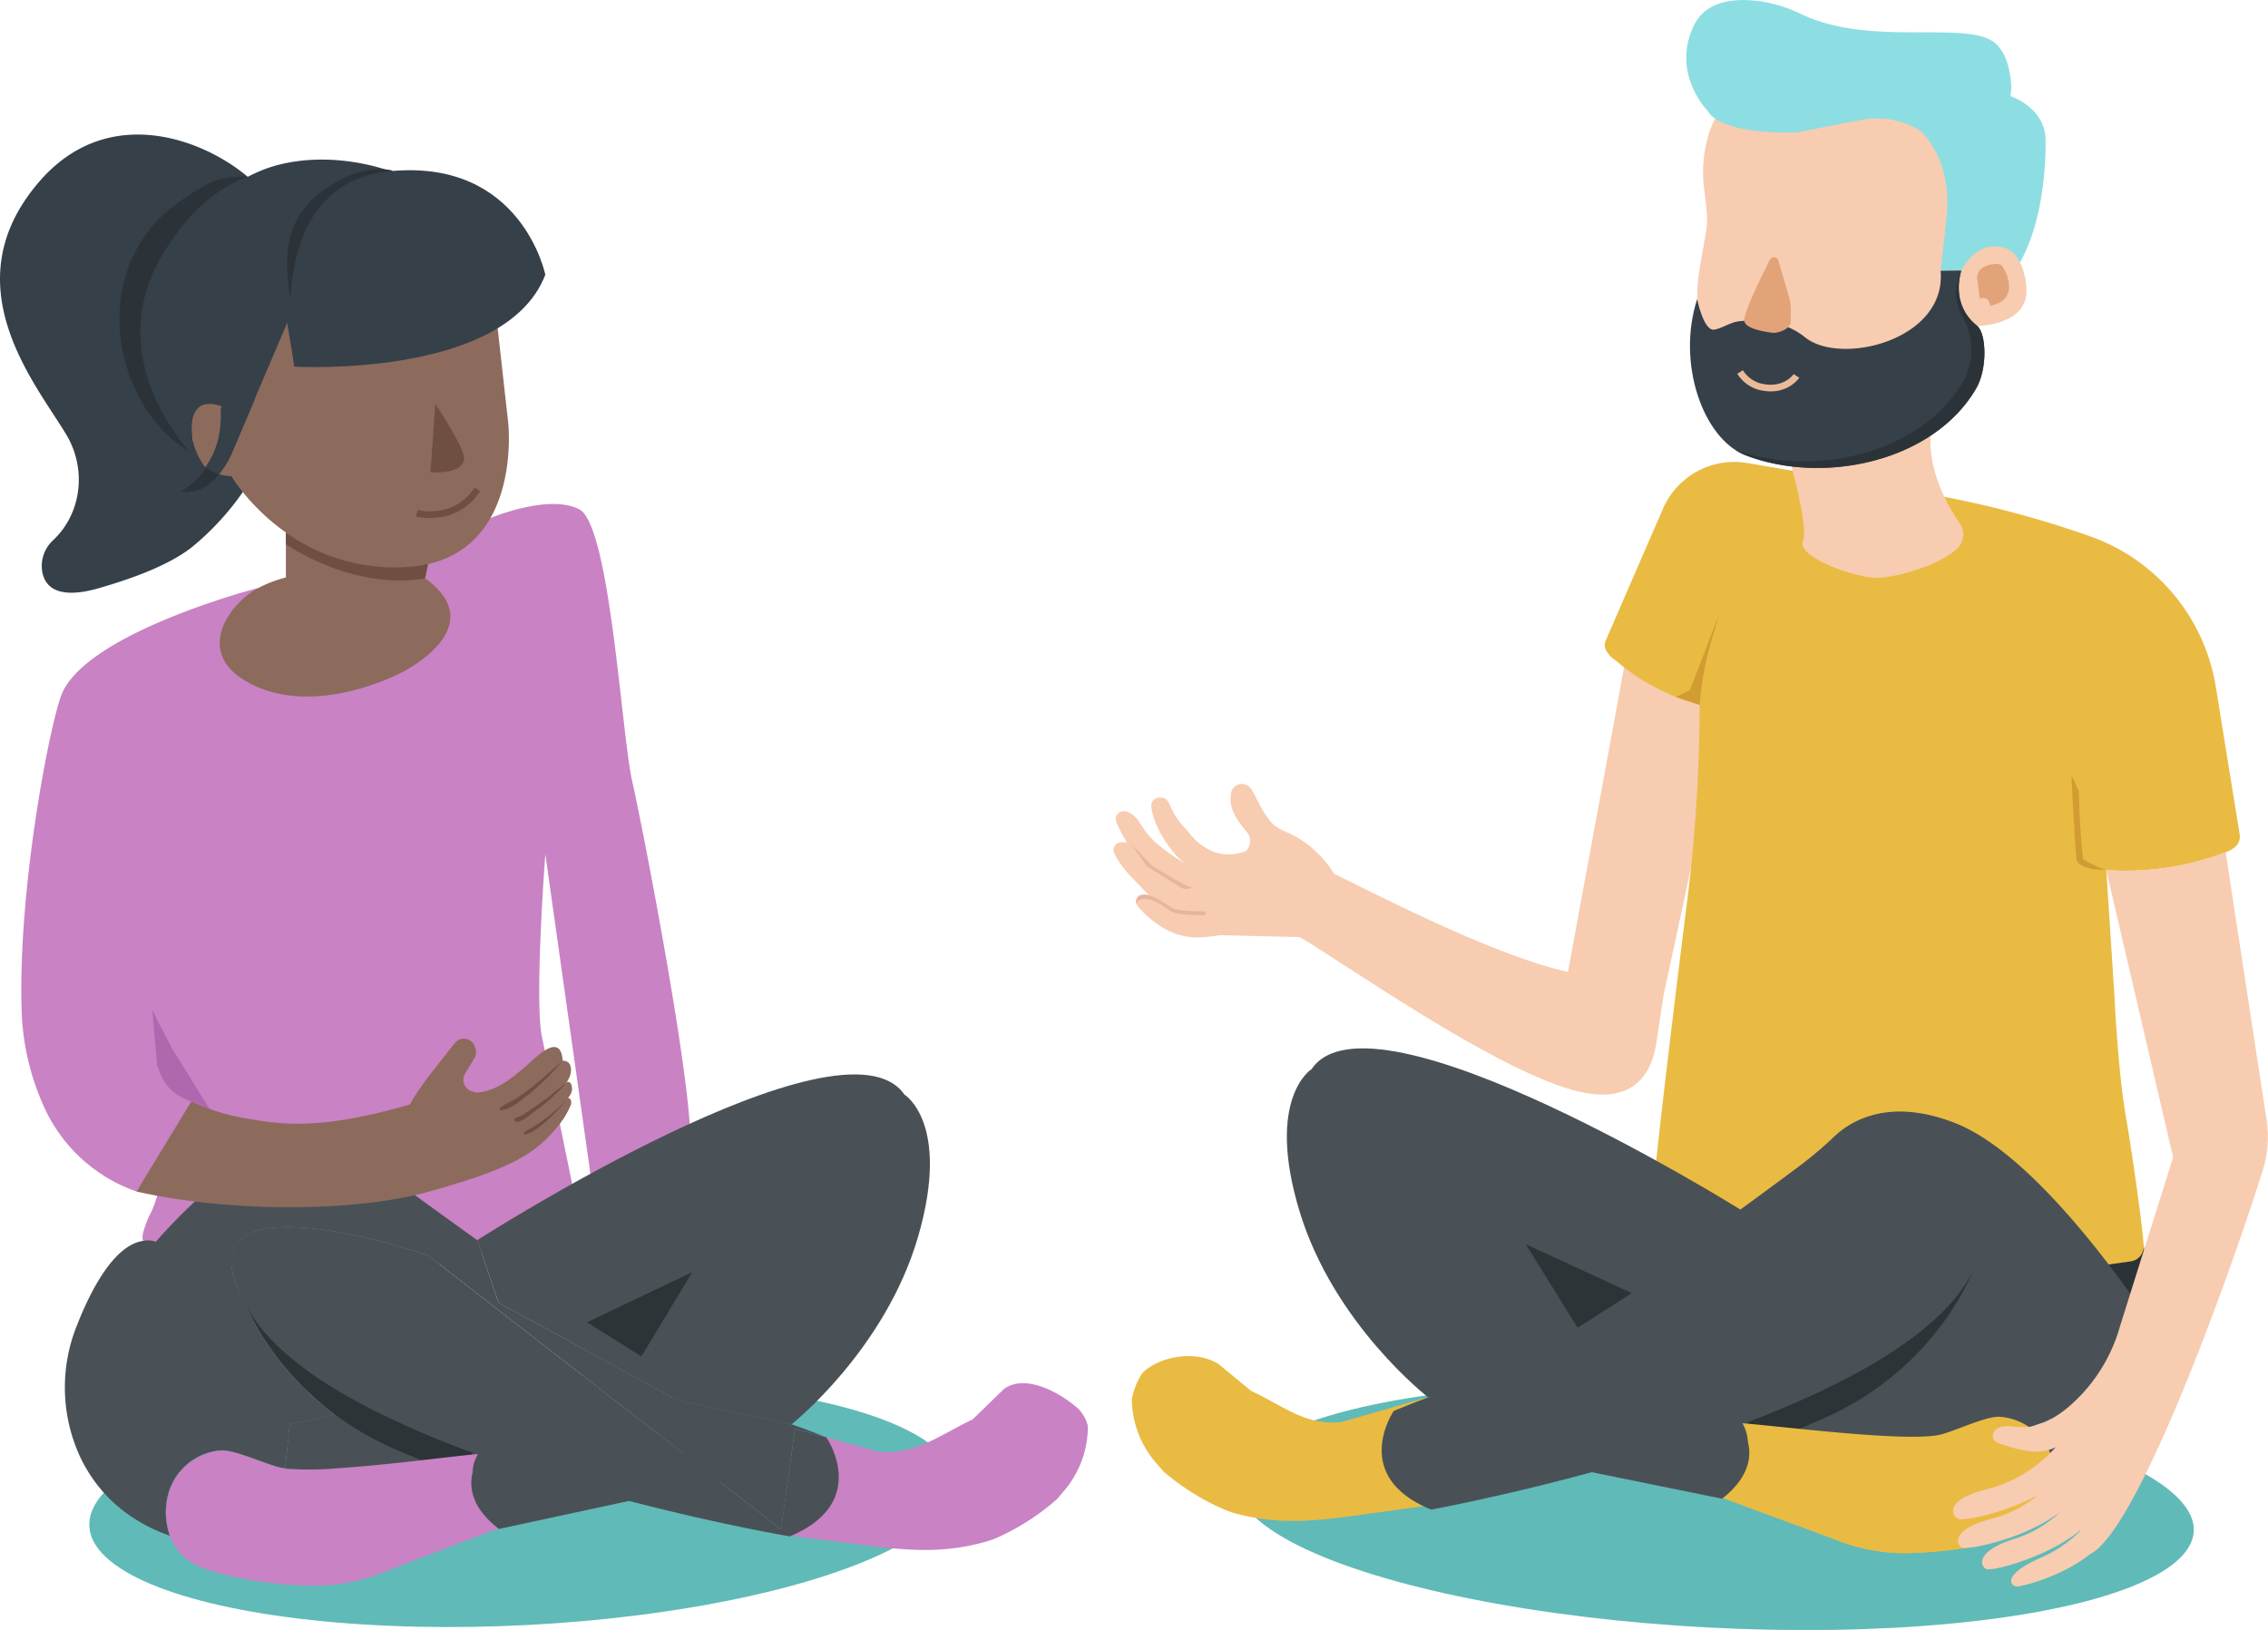 <svg xmlns="http://www.w3.org/2000/svg" viewBox="0 0 579.12 416.26"><defs><style>.cls-1{fill:#f7ccb0;}.cls-2{fill:#60bab8;}.cls-3{fill:#eabb42;}.cls-4{fill:#495156;}.cls-5{fill:#2c3338;}.cls-6{fill:#388ab2;}.cls-7{fill:#3588a8;}.cls-8{fill:#6cbde5;}.cls-9{fill:#e0ad3b;}.cls-10{fill:#d19d33;}.cls-11{fill:#8ddee2;}.cls-12{fill:#364049;}.cls-13,.cls-22,.cls-24{fill:none;stroke-miterlimit:10;}.cls-13{stroke:#ebbb99;}.cls-13,.cls-22{stroke-width:1.7px;}.cls-14{fill:#e2a379;}.cls-15{fill:#2d3438;}.cls-16{fill:#89aacc;}.cls-17{fill:#ebbb99;}.cls-18{fill:#c982c4;}.cls-19{fill:#73bc92;}.cls-20{fill:#8c6b5d;}.cls-21{fill:#704f43;}.cls-22,.cls-24{stroke:#704f43;}.cls-23{fill:#af68ae;}.cls-25{fill:#e5b69c;}</style></defs><title>Asset 1</title><g id="Layer_2" data-name="Layer 2"><g id="Layer_1-2" data-name="Layer 1"><path class="cls-1" d="M331.68,239.19c12.84,7.62,48.82,33.11,69.56,39.08,13.76,4,20.17-1.83,21.71-12l1.83-12.09v-.05c5.46-24.93,16.27-76.29,16.27-76.29l-25.67-11.14-3.49,19.05-11.52,62.47c-20.45-4.47-55.57-23.29-60.2-25.28"/><ellipse class="cls-2" cx="133.21" cy="384.05" rx="110.58" ry="30.99" transform="translate(-19.82 7.46) rotate(-2.99)"/><ellipse class="cls-2" cx="437.96" cy="384.66" rx="30.99" ry="122.34" transform="translate(31.01 801.99) rotate(-87.01)"/><path class="cls-3" d="M289,357.22h0a25.36,25.36,0,0,0,6.25,16.45l1.89,2.16a61,61,0,0,0,15.12,9.52,22.67,22.67,0,0,0,2.68,1c12.24,3.42,22,1.95,34.59.22l18.3-2.51-4-27-21.47,6.15-.21,0c-9.15.73-14.37-4.17-22.69-8l-8.09-6.68c-5.13-3.61-14.14-2.55-19,1.48C290.67,351.45,289.42,355.25,289,357.22Z"/><path class="cls-3" d="M446,364.22s32.66,8,52.89,2.07a31.91,31.91,0,0,1,11.9-1.39A14.89,14.89,0,0,1,524.13,377c1.46,7.72-3.51,12.93-8.78,14.85-9.57,3.48-19.91,4.53-27.37,4.78A47.36,47.36,0,0,1,470,393.7l-31.16-11.51Z"/><polygon class="cls-4" points="439.53 365.53 496.64 387.24 492.78 355.39 444.8 345.82 439.53 365.53"/><polygon class="cls-5" points="547.38 318.11 550.65 343.22 534.87 340.53 520.68 324.7 547.38 318.11"/><path class="cls-6" d="M527.89,244.1"/><path class="cls-6" d="M415,277"/><path class="cls-6" d="M419.84,274.56"/><path class="cls-7" d="M529.07,209.52"/><path class="cls-7" d="M517.08,326.39"/><path class="cls-8" d="M474.52,174.77"/><path class="cls-3" d="M544.07,322.13a3.85,3.85,0,0,0,3.31-4c-.22-4.37-2.92-23.59-4.52-32.8-2.08-12-2.92-30.51-2.92-30.51l-2.12-32.88-.09.27a71.56,71.56,0,0,0,30.65-4.56h0c2.46-.94,3.86-2.41,3.49-4.67l-6.08-37.59a49.06,49.06,0,0,0-32.14-38.44h0a257.48,257.48,0,0,0-42.28-11l-45.22-7.7a19.82,19.82,0,0,0-13.36,2.45h0a19.82,19.82,0,0,0-8.14,9.17L410,163.62c-.68,1.56.12,2.87,1.45,4.2l2,1.6A54.65,54.65,0,0,0,434,180h0a406.79,406.79,0,0,1-3.06,49.06c-3.56,28.4-7.84,63.44-9.1,78.32,0,0-.61,7.74,21.92,13.07,9.65,2.28,19.33,4.42,29.08,5.91a138.48,138.48,0,0,0,40.27.15Z"/><path class="cls-9" d="M432.79,120.71"/><path class="cls-9" d="M434,180"/><path class="cls-10" d="M434,180a80,80,0,0,1,3.18-16.92l1.92-6.56-7.57,19.68L427.92,178Z"/><line class="cls-10" x1="428.86" y1="178.36" x2="433.52" y2="179.87"/><path class="cls-10" d="M534.43,222"/><path class="cls-1" d="M499.56,140.28a5,5,0,0,0,.85-6.67c-3-4.27-8.49-13.73-7.33-23.78,1.58-13.62-37.15,3.8-37.15,3.8s6.09,20.57,4.44,24.55,13.21,9.46,19,9.39C483.78,147.52,494.54,144.69,499.56,140.28Z"/><path class="cls-1" d="M447.43,23.69c-10.76.9-13,15.07-12.49,22.46.23,3.49,1.37,9,.78,12.45l-1.6,9.28A47.49,47.49,0,0,0,434.58,87c2.5,10.45,9.32,23,27.61,23.17,31.34.25,42.66-26.92,42.66-26.92s12.11-.07,12.58-8.45a15.25,15.25,0,0,0-.61-5,11.43,11.43,0,0,0-1.76-4l-3.43-26.7L494.29,24.34Z"/><path class="cls-8" d="M510,64.65l-.63.33v0C509.54,64.85,509.75,64.74,510,64.65Z"/><path class="cls-11" d="M436,28.26s-9.35-9.53-3.5-21.69c3-6.32,10.14-7,16-6.36a35.11,35.11,0,0,1,11.29,3.32c18.47,9,44.52.85,50.45,8.28a12,12,0,0,1,2.59,5.31c1.26,5,.5,7.42.5,7.42s8.87,2.84,9,11.19c.09,7.24-.86,21.26-6.57,31.33-1.31-2.51-2.59-4.24-7.16-4.07-4.87.18-7.75,6.06-7.75,6.06l-5.31.06,1.53-13.93a30.94,30.94,0,0,0-1.78-14.25c-.86-2.29-3.6-6.64-4.81-7.43a21.09,21.09,0,0,0-15.56-2.83l-16,3.14S439.78,34.78,436,28.26Z"/><path class="cls-12" d="M433.36,76.41s1.58,7.91,4.22,7.79c1.5-.06,4.34-1.91,6.32-2.14,6-.68,12.38.27,17,4.08,8.9,7.31,36.17.88,34.63-17l5.31-.06s-3.18,8.48,4,14.21c2.36,1.89,2.7,10.85-.25,15.94-10.78,18.56-38.74,24.73-58.79,17.08C434.85,112.11,428.06,92.71,433.36,76.41Z"/><path class="cls-5" d="M504.59,99.21c-10.78,18.55-38.73,24.72-58.77,17.08a14.3,14.3,0,0,1-2.77-1.43c20,7.28,47.47,1,58.13-17.31a16.36,16.36,0,0,0,.25-16c-3.36-5.71-1.61-9.64-.56-12.55h0s-3.17,8.49,4,14.2C507.21,85.15,507.55,94.12,504.59,99.21Z"/><path class="cls-13" d="M458.72,96s-2.94,4.43-9.52,2.7A8.65,8.65,0,0,1,444.32,95"/><path class="cls-14" d="M454.09,66.57a1.16,1.16,0,0,0-2.16-.21c-2.28,4.48-6.64,13.36-6.53,15.52.09,1.84,4.13,2.71,7.1,3.1,1.64.22,4.78-1.11,4.76-2.76l0-3.39a11.36,11.36,0,0,0-.51-3.22Z"/><path class="cls-14" d="M504.88,71.3a3,3,0,0,1,1.29-2.85c1.25-.85,4.29-1.7,5.17-.37,1.94,2.95,3.45,8.8-3.17,10,0,0-.16-2.68-2.65-1.82Z"/><path class="cls-10" d="M534.43,222c-.6-.23-3.94-.68-4.23-2.55-.23-1.5-1.27-19.91-1.26-21.52l1.92,4.12c0,6.28.86,16.11,1,17.15.09.59,4.58,2.56,5.86,3Z"/><path class="cls-4" d="M463,358.58"/><path class="cls-4" d="M372,366.26"/><path class="cls-4" d="M550.65,343.22a10.09,10.09,0,0,0-1.7-5.58c-6.17-9.28-29.46-42.78-49.52-50.75-17.11-6.8-26.94-.53-31,3.3a99.07,99.07,0,0,1-9,7.62c-72.41,54.06-88,56.92-94.74,59.09-2.69.87-8.81,3.43-8.81,3.43s-11.35,16.67,9.55,25.18l102.63-36,7.78,10.27,20.77,27.42C546.77,388.82,550.66,354.08,550.65,343.22Z"/><path class="cls-4" d="M444.36,308.88s-94-58.73-109.44-35.86c0,0-11.86,7.31-3.11,36.26s32.91,47.61,32.91,47.61l29.1-6.54,45.29-25.43Z"/><path class="cls-15" d="M449.42,369.29l15.76-6.86A75,75,0,0,0,499.41,333a61.05,61.05,0,0,0,7.79-19.07h0l-13.85-8.39-54,44.6Z"/><polygon class="cls-15" points="389.59 317.75 416.66 330.23 402.84 339.09 389.59 317.75"/><path class="cls-4" d="M365.46,385.51s115.22-20.94,137.32-59.06S457,312.67,457,312.67Z"/><path class="cls-4" d="M439.74,382.74l-62-12.61L412,356.34l31.67,6.76S452.57,372.67,439.74,382.74Z"/><path class="cls-3" d="M470,393.7A47.36,47.36,0,0,0,488,396.61c7.46-.24,17.8-1.3,27.37-4.78,5.27-1.92,11-7.94,9-18a15.15,15.15,0,0,0-13.6-12c-3.28-.3-10.18,3.06-14.86,4.43-7.9,2.31-42-2.15-51-2.78h0a9.71,9.71,0,0,1,1.37,4.54l3.17,3"/><path class="cls-16" d="M447.84,414.32"/><path class="cls-17" d="M176.29,303.49s2.76,37.29-6.1,58.48c-3.22,7.69-11.7,12-19.59,9.35-1.92-.66-3.3-1.57-3.3-2.85,0-4.24,6-50.33,3.44-68.71s25.4-5.66,25.4-5.66Z"/><path class="cls-12" d="M49.26,113.53c-.38-4.49-1.94-10.64-4-17.26L66.81,48.64C57.83,38.17,29.57,23.7,10,46.42-12.63,72.67,9.16,98,16.93,111c5.29,8.83,3.9,20.2-3.41,27a8.93,8.93,0,0,0-2.69,8.24c.76,3.66,4,7,14.59,3.92,6.85-2,17.39-5.44,23.77-10.58a69.32,69.32,0,0,0,17.62-21.95v-69"/><path class="cls-12" d="M67.81,46.42l-1,2.22C72,54.65,73.14,57.29,67.81,46.42Z"/><path class="cls-18" d="M138.25,264.13c-1.7-10.74,1-46,1-46l11.5,81.58s23.71,6.22,25.4-5.66-11.88-82-14.7-94.44-5.66-65.55-13.57-69.56-22.68,2.27-22.68,2.27L52.88,169.13l-11.33,16.4v14.14l-5,47.33,10,11.72c0,24-5.87,47.21-8.07,51.07-.66,1.16-3,6.7-1.72,7.12C91.44,335.15,138,318,146.58,309.06a2,2,0,0,0,.52-1.83Z"/><path class="cls-18" d="M65.86,150.17s-44.67,11.56-50.33,27.7c-3.24,9.26-11,49.93-10,80.53a64.57,64.57,0,0,0,6,24.9,40.46,40.46,0,0,0,22.27,20.59l1.08.42,21.71-33.76c.73,0-12.83-13.51-16.52-24.32"/><path class="cls-19" d="M38.2,236.42"/><path class="cls-20" d="M73,136v11.48a30.91,30.91,0,0,0-7.1,2.72c-7.74,4.23-15.4,15.9-4,23.2,17.18,11,40.72-1.7,40.72-1.7s23.33-11.45,5.94-24l.77-3.66Z"/><path class="cls-20" d="M103.76,144.81c-30,1.7-44.67-23.19-44.67-23.19a12.83,12.83,0,0,1-3.12-.53,22.26,22.26,0,0,0,3.31-5.48l5.82-13.71-8.77,2.51c.37,6.87-1.51,11.74-3.75,15.06-2.39-1.75-4.26-4.92-3-10.72,1.34-6,4.26-6.35,7-5L53.42,81.48,73,70.16l54,13L129.77,108S133.74,143.12,103.76,144.81Z"/><path class="cls-21" d="M108.5,147.7l.78-3.65s0,0,0,0a33.05,33.05,0,0,1-5.5.76A47.65,47.65,0,0,1,73,136v3S90,150.9,108.5,147.7Z"/><path class="cls-12" d="M73.33,82.46,75.2,93.63,99.66,43.72S86,38.37,71.28,42.05c-10.93,2.73-22.46,12-29.45,24C28.55,89,43.76,110.5,50,117.57c1.47,1.66,2.42,1.82,2.42,1.82l-.28-.4a18.2,18.2,0,0,1-3-6.9h0l7.38-8.34c.39,7.28-1.73,12.32-4.14,15.64a17.86,17.86,0,0,1-6.07,5.43l.45.06a9.08,9.08,0,0,0,7.8-2.73,20.7,20.7,0,0,0,4.91-7.2Z"/><path class="cls-5" d="M56,121.09a17,17,0,0,1-1.61,1.71,9,9,0,0,1-7.8,2.73l-.44-.05a17.86,17.86,0,0,0,6.07-5.43,6.89,6.89,0,0,0,.39-.58A10.46,10.46,0,0,0,56,121.09Z"/><path class="cls-5" d="M48.46,115.55c-6.63-7.84-20.07-27.84-7.35-49.81,5.75-9.92,13.1-17.36,22.14-20.58-6.77-.45-10.37,1.4-17.4,6.3C30.53,62.13,27.24,81.05,33.4,96.78,38.18,109,45.11,113,48.46,115.55Z"/><path class="cls-5" d="M74.76,82.46C74.4,68.43,77.52,46.2,100.3,44c0,0,.6-.63-2.26-.75a21.45,21.45,0,0,0-10.57,2.36c-6.25,3.19-11.55,7.62-13.4,15.12-2,8,.54,16.17.68,21.72h0"/><path class="cls-21" d="M111.15,103.11s7.35,11.06,7.35,13.85c0,4.39-8.58,3.64-8.58,3.64Z"/><path class="cls-22" d="M106.42,131.07s9.76,2.62,15.48-6.1"/><path class="cls-12" d="M139.24,70.16s-6-29.69-39.59-26.44S75.2,93.63,75.2,93.63,129.06,96.74,139.24,70.16Z"/><path class="cls-20" d="M49.19,112.08s-2.32-11.63,7.38-8.34L50.4,115.27Z"/><path class="cls-23" d="M57.29,284"/><path class="cls-23" d="M48.88,281.31c-5.33-2-7.21-4.55-8.68-9.08h0l-.11-.47L38.88,258l4.49,8.67a25.83,25.83,0,0,0,1.53,2.63l8.66,14"/><path class="cls-17" d="M148.07,357.45"/><path class="cls-18" d="M277.78,364.17a25.36,25.36,0,0,1-6.05,16.52l-1.86,2.19a60.87,60.87,0,0,1-15,9.7,22.51,22.51,0,0,1-2.66,1c-12.21,3.57-22,2.21-34.59.63l-15.75-2-.29,0-.28,0-1.23-.15h0l-.74-.09v0l.05-.37.12-.94L203,364.9l8,2.17h0l13.58,3.71.21,0c9.16.63,15.31-4.34,23.59-8.31l8-7.77c5.09-3.67,13.1.28,18,4.25A9.32,9.32,0,0,1,277.78,364.17Z"/><path class="cls-18" d="M128.24,389.9l-1,.4-30,11.48a47.15,47.15,0,0,1-17.9,3.12c-7.46-.15-17.81-1.09-27.42-4.45l-.44-.16c-.43-.17-.86-.36-1.29-.58,0,0,0,0,0,0a13.28,13.28,0,0,1-6.78-7.46c-.06-.16-.11-.33-.16-.5l0-.09a13.22,13.22,0,0,1-.24-6,14.9,14.9,0,0,1,13.23-12.24,31.8,31.8,0,0,1,11.91,1.26,47,47,0,0,0,4.64,1,71.09,71.09,0,0,0,11.84.94,148.9,148.9,0,0,0,26-2.48c4.52-.81,7.93-1.59,9.47-2l.9-.22.36.88.25.61.71,1.76Z"/><polygon class="cls-4" points="127.4 373.26 127.21 373.33 122.28 375.27 120.7 375.9 120.69 375.9 117.56 377.13 70.56 395.64 72.73 375.74 72.81 375.05 74.04 363.75 85.62 361.3 94.06 359.51 97.86 358.7 100.32 358.18 121.9 353.61 124.62 363.33 125.56 366.69 126.53 370.14 127.4 373.26"/><path class="cls-4" d="M104.08,382.58"/><path class="cls-4" d="M195.18,389.19"/><path class="cls-4" d="M127.35,332.65l-5.43-15.91c11.41,8.09,21.15,14.74,29.49,20.21,4.8,3.15,9.13,5.91,13,8.32,25.15,15.51,33.27,17.12,37.65,18.48l-29.17-6.2Z"/><path class="cls-4" d="M234.45,315.75c-8.4,29.06-32.34,48-32.34,48l-29.17-6.2-45.59-24.9-5.43-15.91,0-.07s93.34-59.83,109-37.15C230.91,279.52,242.86,286.69,234.45,315.75Z"/><path class="cls-4" d="M201.86,392.29l-.16.07-.41-.14-1.95-.66-30-10.12-37.22-12.55-6.52-2.2-2.27-.77-23-7.74-1.66-.56-.8,1.08-1.47,2-3.83,5.18L91,368l-5.18,7-1.25,1.69-14,19c-11.17.48-20.07-.87-27.15-3.38h0c-.06-.16-.11-.33-.16-.5l0-.09a17.42,17.42,0,0,1-.47-9.08,15.15,15.15,0,0,1,13.46-12.12c3.28-.34,10.22,2.94,14.91,4.26a13.9,13.9,0,0,0,1.72.33L74,363.75l11.58-2.45a72.89,72.89,0,0,1-18.48-19.85,66.37,66.37,0,0,1-4.39-8.18c-2.46-4.46-3.57-8-3.62-10.77a0,0,0,0,1,0,0h0c-.33-19.3,50.15-1.87,50.15-1.87l65.59,50.93,14.41,5.6-5.63,1.21,15.81,12.28L203,364.9l8,2.17h0S222.44,383.52,201.86,392.29Z"/><path class="cls-15" d="M127.4,357.89l-2.78,5.44-1.33,2.59-2.6,5.1-.24.46-.39.76-2.5,4.89-7-2.93-3-1.28-5.85-2.46a76.8,76.8,0,0,1-9.16-4.59,74.51,74.51,0,0,1-25.42-24.42,66.37,66.37,0,0,1-4.39-8.18,57.77,57.77,0,0,1-3.62-10.77,0,0,0,0,1,0,0h0l13.75-8.55Z"/><polygon class="cls-15" points="176.78 324.88 149.86 337.69 163.78 346.38 176.78 324.88"/><path class="cls-4" d="M201.7,392.36l-1.64-.29h0l-.73-.13c-5.62-1-20.56-3.92-38.67-8.62-10.47-2.72-22-6.05-33.41-10q-2.3-.78-4.59-1.61l-.66-.24-.3-.11-1-.35a241,241,0,0,1-24.3-10.33c-.79-.39-1.56-.78-2.33-1.18-13.67-7.08-24.82-15.28-30.36-24.58-.34-.57-.66-1.12-1-1.66-2.46-4.46-3.57-8-3.62-10.77a0,0,0,0,1,0,0c-.33-19.3,50.15-1.87,50.15-1.87l65.59,50.93,8.78,6.81,15.81,12.28,2.11,1.64Z"/><path class="cls-4" d="M210.89,367,203,364.9l-3.53,25.72-15.81-12.28-14.35,3.1-8.68,1.87-33.22,7.16-.21-.17c-6.92-5.39-7.44-10.7-6.49-14.4v0a12.89,12.89,0,0,1,1.92-4.16,8.86,8.86,0,0,1,.64-.84l3.27-.74,5.55-1.25,22.78-5.14,20,7.78L109.28,320.6s-50.48-17.43-50.15,1.87h0a0,0,0,0,0,0,0c0,2.77,1.16,6.31,3.62,10.77a66.37,66.37,0,0,0,4.39,8.18A72.89,72.89,0,0,0,85.62,361.3L74,363.75,72.81,375a13.9,13.9,0,0,1-1.72-.33c-4.69-1.32-11.63-4.6-14.91-4.26a15.15,15.15,0,0,0-13.46,12.12,17.42,17.42,0,0,0,.47,9.08l0,.09c0,.17.1.34.16.5-12.2-4.33-19-12.11-22.77-19.88a42.3,42.3,0,0,1-.9-33.93c3.53-9,9.49-20.52,17-21.52a6.15,6.15,0,0,1,3.1.25c8.33-9.41,17.83-18.17,26.74-21.84,17-7,26.93-.86,31,2.93a100.63,100.63,0,0,0,9.11,7.51q8.09,5.88,15.24,11l5.43,15.91,45.59,24.9,29.17,6.2C204.65,364.53,210.22,366.78,210.89,367Z"/><path class="cls-18" d="M122,371.34l-.06.14c-.28.61-.49,1.05-.64,1.42s-.22.55-.29.79a11.91,11.91,0,0,0-.33,2.19h0l-3.13,3L97.22,401.78a47.15,47.15,0,0,1-17.9,3.12c-7.46-.15-17.81-1.09-27.42-4.45l-.44-.16c-.43-.17-.86-.36-1.29-.58,0,0,0,0,0,0a14.45,14.45,0,0,1-6.75-7.45l-.19-.51,0-.09a17.42,17.42,0,0,1-.47-9.08,15.15,15.15,0,0,1,13.46-12.12c3.28-.34,10.22,2.94,14.91,4.26a13.9,13.9,0,0,0,1.72.33,78.22,78.22,0,0,0,13-.06c6.87-.44,14.85-1.29,21.75-2.07,5.23-.59,9.85-1.14,12.88-1.44l1.21-.11Z"/><path class="cls-20" d="M144.67,276.39c-.31.57.52,4.22.38,4.83-.74,3.29-.53,4-2.8,6.66-5.51,6.59-11,10.36-32.62,16.41-18.92,5.29-50.74,5.41-74.78,0l14-23A55.61,55.61,0,0,0,64,285.82c9.29,1.61,19.91,2.64,43.77-4.69,4.36-1.34,6.33-2.64,10.65-2.15,6.67.75,10.78-2.18,16.75-7.5,2.23-2,5.53-5.12,7.38-3.75,1.09.81,1.12,3.16,1.12,3.16a2,2,0,0,1,1.72.75s1.27,1.8-.68,4.76-21.42,12.33-21.42,12.33"/><path class="cls-1" d="M531.71,392l-3.65,3.4,0,0a43.36,43.36,0,0,0,3.38-3.92Z"/><path class="cls-1" d="M531.71,392l-3.65,3.4,0,0a43.36,43.36,0,0,0,3.38-3.92Z"/><path class="cls-1" d="M531.71,392l-3.65,3.4,0,0a43.36,43.36,0,0,0,3.38-3.92Z"/><path class="cls-20" d="M110.44,273.62l5.73-7.28a2.91,2.91,0,0,1,2.93-1h0a2.91,2.91,0,0,1,2.13,1.92l.19.57a2.91,2.91,0,0,1-.11,2.11l-2.63,4.36,0,0a3.07,3.07,0,0,0,2,4.45l.89.22-17.76,6.33v-1C104.42,281.49,108.66,275.87,110.44,273.62Z"/><path class="cls-21" d="M128,283.53c2.22-.34,3.84-1.59,5.68-3a59.11,59.11,0,0,0,9.92-9.62h0l-5.06,4.49a75.61,75.61,0,0,1-6.52,5l-4.19,2.36a.43.43,0,0,0,.18.79Z"/><path class="cls-21" d="M139.61,280.52l5.06-4.12h0c-3.28,3.91-5.89,5.71-9.92,8.83,0,0-2.13,1.49-2.87,1.25-.28-.09-.67-.21-.46-.77,0-.12.26-.22.55-.33a11.34,11.34,0,0,0,2.62-1.35Z"/><path class="cls-20" d="M144.67,276.39s1.29-.65,1.4,1.63c.08,1.68-1.85,3.18-1.85,3.18l-.59.17-.28-2.29,1.32-2.69Z"/><path class="cls-20" d="M144.49,280.73c.34-.61,1.64-.42,1.31,1.33a19.85,19.85,0,0,1-2.17,4l.21-2.71Z"/><path class="cls-24" d="M134.42,289.82"/><path class="cls-21" d="M134,289.73c-.17-.07-.17-.4-.17-.4a.45.45,0,0,1,.32-.46s4.85-2.06,10.89-8.34h0C137.83,289.13,134.22,289.83,134,289.73Z"/><path class="cls-1" d="M288.5,223.54l4.78,5,9.35,5.44,6.63.85-2.72-9-10.88-4.76s-5.52-6.75-9.74-5.92a2,2,0,0,0-1.36,2.88h0A24,24,0,0,0,288.5,223.54Z"/><path class="cls-1" d="M304.67,226.67l-7-2.55-9.25-7.87a49.26,49.26,0,0,1-3.33-6.17,2.31,2.31,0,0,1,0-1.81,2.19,2.19,0,0,1,2.75-.95h0a5.78,5.78,0,0,1,2.71,2.13l1.9,2.77c2.22,3.24,6.8,6.28,10.17,8.28l1.76,1.41L301,219.17s-6.12-6.19-7-13.07c-.23-1.77,1.31-2.88,3.4-2.21.56.18,1.1,1.09,1.51,2.07a16.93,16.93,0,0,0,3.08,4.89l1.71,1.88a13.8,13.8,0,0,0,6.63,4.93,11.5,11.5,0,0,0,7.82-.34,3.6,3.6,0,0,0,0-5.1c-2.38-2.89-4.36-5.69-3.85-9.26a2.83,2.83,0,0,1,5.27-1.36c1.19,1.87,3.4,7.48,6.29,9.52,2.48,1.75,5.78,1.85,11.23,7.4a24.7,24.7,0,0,1,4.18,5.77h0l-4.76,15.13-24.85-.59-3.61.45a17.29,17.29,0,0,1-11.26-2.45c-3.45-2.14-6.6-5.33-6.69-6.28-.17-1.73,1.11-2.44,3.23-2,1.9.38,4.59,2.38,6,3.23s8.5.85,8.5.85"/><path class="cls-25" d="M288.77,215.52l4.12,5.71,8.59,5.39a2.67,2.67,0,0,0,2.05.33l1.13-.28c-1.13.28-10.58-5.62-10.58-5.62Z"/><path class="cls-25" d="M293.28,228.54"/><path class="cls-25" d="M307.81,233.76s-7.14,0-8.5-.85-4-2.86-5.95-3.23c-1.74-.34-2.91.06-3.18,1.16a.65.65,0,0,1-.05-.17c-.17-1.72,1.1-2.43,3.23-2,1.9.38,4.59,2.39,5.95,3.23s8.5.85,8.5.85Z"/><path class="cls-1" d="M578.78,286.14,568.3,217.61a71.56,71.56,0,0,1-30.49,4.57l17.09,73.37-13.56,43.11a42,42,0,0,1-12.62,20.17,27.56,27.56,0,0,1-4.61,3.35l-2.21,1.06c-3.68,1.13-2.74,1.26-6.35,1.2a12.31,12.31,0,0,1-1.36-.1c-1.22-.19-4.2-.42-5.17,1.51a1.92,1.92,0,0,0,1.19,2.65c4,1.37,10,3.56,14.71,1.08a35.45,35.45,0,0,1-17.8,10.81c-11.46,2.88-8.37,7.24-6.94,7.56,1.72.39,11.79-1.57,20.1-6.09a30.16,30.16,0,0,1-11.36,5.91c-11.46,2.88-9.17,7.18-7.74,7.5,2.08.47,16.37-2.5,25-9.25a30.35,30.35,0,0,1-11.42,6.85c-11.3,3.48-8.79,7.65-7.35,7.9,2,.35,15.43-3.14,23.77-9.95l.06.11a33.47,33.47,0,0,1-9.91,6.79c-10.72,4.66-7.76,7.49-6.31,7.43,1.76-.07,12-2.75,19-8.51l0,.09c12.83-7.32,37.09-76.3,43.77-97.94A28.08,28.08,0,0,0,578.78,286.14ZM528,384.35"/></g></g></svg>